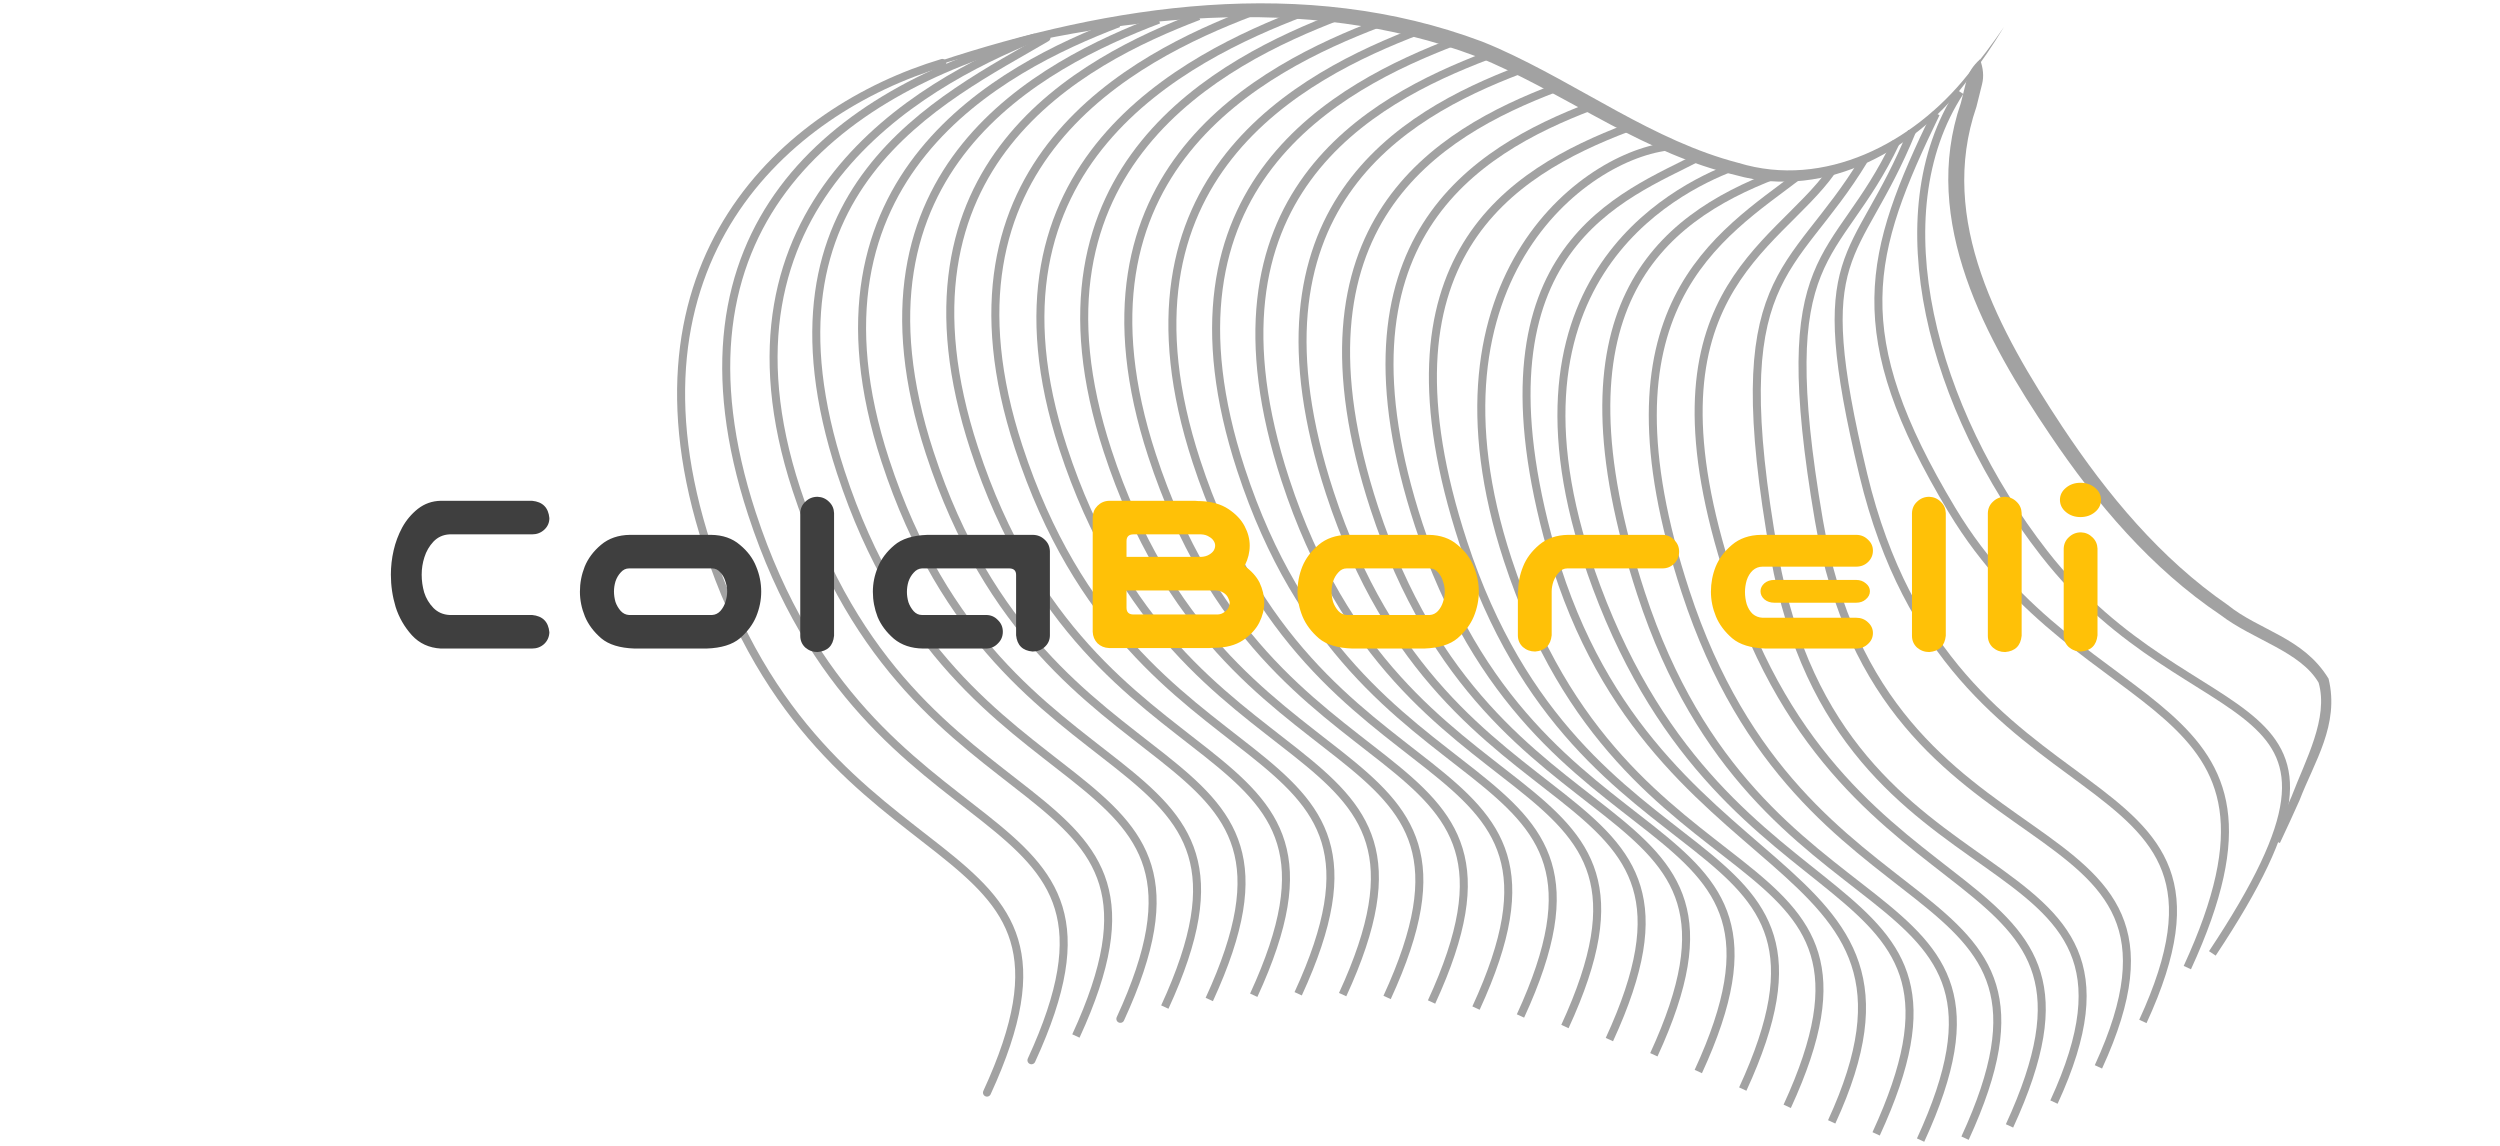 <svg width="312" height="143" viewBox="0 0 312 143" fill="none" xmlns="http://www.w3.org/2000/svg">
<path d="M247.102 7.405C246.221 8.208 245.662 9.066 245.423 10.014C245.185 10.96 244.948 11.899 244.717 12.856C239.615 27.599 247.886 42.496 255.84 54.255C261.633 62.853 268.474 70.94 277.147 76.766C281.205 79.868 287.082 81.293 289.364 85.201C290.627 89.618 287.756 94.784 285.982 99.417C285.223 101.203 284.462 102.925 283.621 104.794C283.924 104.933 284.227 105.072 284.53 105.212C285.404 103.353 286.197 101.639 286.991 99.855C288.802 95.109 292.007 90.452 290.603 84.696C287.451 79.534 281.985 78.709 278.015 75.494C269.646 69.728 263.02 61.762 257.365 53.238C249.505 41.335 241.781 27.493 246.66 13.325C246.889 12.382 247.124 11.448 247.362 10.502C247.601 9.555 247.516 8.524 247.102 7.405Z" fill="#A2A2A2"/>
<path d="M244.602 11.454C234.602 26.751 241.102 51.047 255.102 69.044C273.959 93.284 299.102 84.341 276.102 118.985" stroke="#A2A2A2"/>
<path d="M241.602 14.153C233.102 31.7 230.292 41.505 243.602 63.645C260.102 91.09 289.034 85.88 272.979 120.757" stroke="#A2A2A2"/>
<path d="M238.602 16.403C231.602 33.5 225.602 30.351 232.544 59.249C243.603 105.294 283.486 92.599 267.431 127.477" stroke="#A2A2A2"/>
<path d="M236.602 17.753C229.103 33.5 221.102 30.351 226.995 64.917C234.934 111.48 277.937 98.267 261.882 133.145" stroke="#A2A2A2"/>
<path d="M232.602 20.002C223.602 34.85 215.102 33.5 221.447 69.314C229.689 115.834 272.389 102.664 256.334 137.542" stroke="#A2A2A2"/>
<path d="M228.602 21.352C221.602 31.25 204.274 36.775 215.899 72.285C230.692 117.473 266.841 105.635 250.786 140.512" stroke="#A2A2A2"/>
<path d="M224.602 21.802C214.603 29.451 198.726 38.306 210.351 73.816C225.143 119.004 261.293 107.166 245.237 142.043" stroke="#A2A2A2"/>
<path d="M221.602 21.802C207.028 27.36 193.178 38.548 204.802 74.058C219.595 119.246 255.744 107.408 239.689 142.285" stroke="#A2A2A2"/>
<path d="M216.102 20.902C209.102 23.602 185.102 35.3 199.254 73.279C215.896 117.943 250.196 106.629 234.141 141.507" stroke="#A2A2A2"/>
<path d="M212.102 19.552C202.602 24.502 183.602 30.8 193.102 66.794C205.199 112.627 244.648 105.132 228.593 140.01" stroke="#A2A2A2"/>
<path d="M209.102 18.203C198.602 18.653 176.533 34.333 188.157 69.843C202.95 115.031 239.099 103.193 223.044 138.07" stroke="#A2A2A2"/>
<path d="M203.102 15.953C188.528 21.512 170.985 32.18 182.609 67.689C197.402 112.877 233.551 101.039 217.496 135.917" stroke="#A2A2A2"/>
<path d="M198.602 13.254C184.028 18.812 165.436 29.99 177.061 65.5C191.854 110.688 228.003 98.85 211.948 133.727" stroke="#A2A2A2"/>
<path d="M194.102 11.004C179.528 16.562 159.888 27.898 171.513 63.407C186.305 108.596 222.455 96.758 206.399 131.635" stroke="#A2A2A2"/>
<path d="M189.602 8.754C175.028 14.313 154.34 26.003 165.964 61.512C180.757 106.7 216.906 94.862 200.851 129.74" stroke="#A2A2A2"/>
<path d="M185.602 6.955C171.028 12.513 148.792 24.373 160.416 59.882C175.209 105.07 211.358 93.232 195.303 128.11" stroke="#A2A2A2"/>
<path d="M181.602 5.155C167.028 10.713 143.243 23.057 154.868 58.566C169.661 103.754 205.81 91.916 189.755 126.794" stroke="#A2A2A2"/>
<path d="M177.102 3.805C162.528 9.363 137.695 22.072 149.319 57.581C164.112 102.769 200.261 90.931 184.206 125.809" stroke="#A2A2A2"/>
<path d="M172.102 2.905C157.528 8.464 132.147 21.314 143.771 56.823C158.564 102.011 194.713 90.173 178.658 125.051" stroke="#A2A2A2"/>
<path d="M167.102 2.005C152.528 7.564 126.598 20.745 138.223 56.254C153.016 101.442 189.165 89.604 173.11 124.482" stroke="#A2A2A2"/>
<path d="M162.602 1.556C148.028 7.114 121.05 20.392 132.674 55.901C147.467 101.089 183.617 89.251 167.561 124.129" stroke="#A2A2A2"/>
<path d="M156.102 1.556C141.528 7.114 115.502 20.286 127.126 55.795C141.919 100.984 178.068 89.146 162.013 124.023" stroke="#A2A2A2"/>
<path d="M149.602 2.005C135.028 7.564 109.953 20.47 121.578 55.979C136.371 101.167 172.52 89.329 156.465 124.207" stroke="#A2A2A2"/>
<path d="M144.602 2.455C130.028 8.014 104.405 20.999 116.03 56.508C130.823 101.696 166.972 89.858 150.917 124.736" stroke="#A2A2A2"/>
<path d="M139.602 2.905C125.028 8.464 98.857 21.945 110.481 57.455C125.274 102.643 161.423 90.805 145.368 125.683" stroke="#A2A2A2"/>
<path d="M130.602 4.705C117.602 12.354 93.309 23.415 104.933 58.925C119.726 104.113 155.875 92.275 139.82 127.152" stroke="#A2A2A2" stroke-linecap="round"/>
<path d="M129.102 4.705C114.602 10.554 87.76 25.556 99.385 61.065C114.178 106.253 150.327 94.415 134.272 129.293" stroke="#A2A2A2"/>
<path d="M129.102 4.705C104.102 11.454 82.212 28.583 93.837 64.093C108.629 109.281 144.778 97.443 128.723 132.32" stroke="#A2A2A2" stroke-linecap="round"/>
<path d="M117.602 7.854C98.103 13.704 76.664 32.621 88.288 68.131C103.081 113.319 139.23 101.481 123.175 136.358" stroke="#A2A2A2" stroke-linecap="round"/>
<path d="M110.102 10.554C112.348 9.51 114.815 8.771 117.232 8.036C138.958 1.978 162.855 -1.025 184.224 7.034C184.89 7.298 185.552 7.575 186.208 7.865C196.222 12.309 205.467 19.234 216.633 21.859C228.018 25.051 239.532 18.437 245.825 9.624C247.361 7.638 248.757 5.568 250.102 3.354C248.644 5.495 247.148 7.486 245.528 9.382C238.764 17.86 227.686 23.605 216.973 20.334C206.345 17.587 197.299 10.66 186.996 6.042C186.315 5.74 185.629 5.453 184.938 5.179C162.755 -3.154 138.565 0.585 117.11 7.675C114.725 8.526 112.291 9.388 110.102 10.554Z" fill="#A2A2A2"/>
<path d="M56.094 66.688C55.302 66.729 54.635 67.031 54.094 67.594C53.573 68.156 53.198 68.802 52.969 69.531C52.74 70.24 52.625 70.969 52.625 71.719C52.625 72.469 52.729 73.208 52.938 73.938C53.167 74.667 53.552 75.312 54.094 75.875C54.635 76.417 55.302 76.708 56.094 76.75H66.406C67.719 76.875 68.438 77.594 68.562 78.906C68.542 79.49 68.323 79.979 67.906 80.375C67.49 80.75 66.99 80.938 66.406 80.938H56.438H55C53.542 80.854 52.344 80.302 51.406 79.281C50.469 78.24 49.792 77.062 49.375 75.75C48.979 74.438 48.781 73.094 48.781 71.719C48.781 70.698 48.896 69.688 49.125 68.688C49.354 67.688 49.708 66.74 50.188 65.844C50.688 64.927 51.344 64.146 52.156 63.5C52.99 62.854 53.938 62.521 55 62.5H55.594H66.406C67.719 62.625 68.438 63.344 68.562 64.656C68.562 65.24 68.344 65.729 67.906 66.125C67.49 66.5 66.99 66.688 66.406 66.688H56.094ZM79.186 80.938C77.353 80.875 75.968 80.448 75.03 79.656C74.093 78.844 73.415 77.938 72.999 76.938C72.582 75.917 72.374 74.885 72.374 73.844C72.374 72.76 72.572 71.719 72.968 70.719C73.384 69.698 74.061 68.792 74.999 68C75.957 67.188 77.165 66.771 78.624 66.75H88.749C90.207 66.771 91.405 67.188 92.343 68C93.301 68.792 93.978 69.698 94.374 70.719C94.79 71.719 94.999 72.76 94.999 73.844C94.999 74.885 94.79 75.917 94.374 76.938C93.957 77.938 93.28 78.844 92.343 79.656C91.405 80.448 90.02 80.875 88.186 80.938H79.186ZM78.499 70.938C78.103 70.938 77.759 71.104 77.468 71.438C77.176 71.75 76.957 72.125 76.811 72.562C76.686 72.979 76.624 73.396 76.624 73.812C76.624 74.25 76.686 74.688 76.811 75.125C76.957 75.542 77.176 75.917 77.468 76.25C77.759 76.562 78.103 76.729 78.499 76.75H88.874C89.27 76.729 89.613 76.562 89.905 76.25C90.197 75.917 90.405 75.542 90.53 75.125C90.676 74.688 90.749 74.25 90.749 73.812C90.749 73.396 90.676 72.979 90.53 72.562C90.405 72.125 90.197 71.75 89.905 71.438C89.613 71.104 89.27 70.938 88.874 70.938H78.499ZM102.029 62C102.591 62.021 103.07 62.229 103.466 62.625C103.862 63 104.07 63.469 104.091 64.031V79.344C103.966 80.594 103.279 81.271 102.029 81.375C101.445 81.375 100.935 81.188 100.498 80.812C100.081 80.417 99.873 79.927 99.873 79.344V64.031C99.893 63.448 100.112 62.969 100.529 62.594C100.945 62.198 101.445 62 102.029 62ZM126.809 79.281V71.75C126.809 71.229 126.538 70.958 125.996 70.938H115.059C114.663 70.958 114.319 71.135 114.028 71.469C113.736 71.781 113.517 72.156 113.371 72.594C113.246 73.01 113.184 73.438 113.184 73.875C113.184 74.292 113.246 74.719 113.371 75.156C113.517 75.573 113.736 75.948 114.028 76.281C114.319 76.594 114.663 76.75 115.059 76.75H123.059C123.642 76.75 124.132 76.958 124.528 77.375C124.944 77.771 125.153 78.26 125.153 78.844C125.153 79.427 124.944 79.917 124.528 80.312C124.132 80.729 123.642 80.938 123.059 80.938H115.184C113.725 80.917 112.517 80.51 111.559 79.719C110.621 78.906 109.944 78 109.528 77C109.132 75.979 108.934 74.927 108.934 73.844C108.934 72.802 109.142 71.781 109.559 70.781C109.975 69.76 110.653 68.854 111.59 68.062C112.528 67.25 113.913 66.812 115.746 66.75H128.871C129.455 66.75 129.955 66.948 130.371 67.344C130.788 67.719 131.007 68.198 131.028 68.781V79.281C131.028 79.865 130.809 80.354 130.371 80.75C129.955 81.125 129.455 81.312 128.871 81.312C127.621 81.208 126.934 80.531 126.809 79.281Z" fill="#3F3F3F"/>
<path d="M157.183 72.688C157.578 73.521 157.776 74.365 157.776 75.219C157.776 76.052 157.568 76.885 157.151 77.719C156.735 78.531 156.058 79.26 155.12 79.906C154.183 80.531 152.985 80.844 151.526 80.844H151.339C151.214 80.865 151.089 80.875 150.964 80.875H138.401C137.839 80.854 137.36 80.656 136.964 80.281C136.589 79.885 136.391 79.406 136.37 78.844V64.531C136.391 63.969 136.589 63.5 136.964 63.125C137.36 62.729 137.839 62.521 138.401 62.5H149.151C149.276 62.5 149.401 62.51 149.526 62.531H149.714C151.172 62.573 152.37 62.906 153.308 63.531C154.245 64.156 154.922 64.875 155.339 65.688C155.755 66.479 155.964 67.281 155.964 68.094C155.964 68.927 155.766 69.74 155.37 70.531C155.349 70.573 155.328 70.604 155.308 70.625C156.162 71.229 156.787 71.917 157.183 72.688ZM151.714 76.688C152.11 76.708 152.433 76.635 152.683 76.469C152.953 76.302 153.151 76.115 153.276 75.906C153.401 75.677 153.464 75.448 153.464 75.219C153.464 75.073 153.401 74.875 153.276 74.625C153.151 74.354 152.953 74.135 152.683 73.969C152.433 73.802 152.11 73.708 151.714 73.688H149.714H140.589V75.844C140.589 76.406 140.88 76.688 141.464 76.688H141.714H151.714ZM150.901 69.219C151.151 69.073 151.339 68.906 151.464 68.719C151.589 68.51 151.651 68.302 151.651 68.094C151.651 67.885 151.589 67.688 151.464 67.5C151.339 67.292 151.141 67.115 150.87 66.969C150.62 66.802 150.297 66.708 149.901 66.688H141.464C140.88 66.688 140.589 66.969 140.589 67.531V69.5H149.901C150.297 69.479 150.63 69.385 150.901 69.219ZM168.744 80.938C166.91 80.875 165.525 80.448 164.588 79.656C163.65 78.844 162.973 77.938 162.556 76.938C162.14 75.917 161.931 74.885 161.931 73.844C161.931 72.76 162.129 71.719 162.525 70.719C162.942 69.698 163.619 68.792 164.556 68C165.515 67.188 166.723 66.771 168.181 66.75H178.306C179.765 66.771 180.963 67.188 181.9 68C182.858 68.792 183.535 69.698 183.931 70.719C184.348 71.719 184.556 72.76 184.556 73.844C184.556 74.885 184.348 75.917 183.931 76.938C183.515 77.938 182.838 78.844 181.9 79.656C180.963 80.448 179.577 80.875 177.744 80.938H168.744ZM168.056 70.938C167.66 70.938 167.317 71.104 167.025 71.438C166.733 71.75 166.515 72.125 166.369 72.562C166.244 72.979 166.181 73.396 166.181 73.812C166.181 74.25 166.244 74.688 166.369 75.125C166.515 75.542 166.733 75.917 167.025 76.25C167.317 76.562 167.66 76.729 168.056 76.75H178.431C178.827 76.729 179.171 76.562 179.463 76.25C179.754 75.917 179.963 75.542 180.088 75.125C180.233 74.688 180.306 74.25 180.306 73.812C180.306 73.396 180.233 72.979 180.088 72.562C179.963 72.125 179.754 71.75 179.463 71.438C179.171 71.104 178.827 70.938 178.431 70.938H168.056ZM190.086 70.688C190.482 69.688 191.149 68.792 192.086 68C193.045 67.188 194.253 66.771 195.711 66.75H207.461C208.045 66.75 208.534 66.958 208.93 67.375C209.347 67.771 209.555 68.26 209.555 68.844C209.555 69.427 209.347 69.927 208.93 70.344C208.534 70.74 208.045 70.938 207.461 70.938H195.586C195.19 70.938 194.847 71.104 194.555 71.438C194.263 71.75 194.034 72.125 193.867 72.562C193.722 73 193.649 73.417 193.649 73.812V79.281C193.524 80.531 192.836 81.208 191.586 81.312C191.003 81.312 190.492 81.125 190.055 80.75C189.638 80.354 189.43 79.865 189.43 79.281V73.844H189.461C189.461 72.76 189.67 71.708 190.086 70.688ZM220.335 80.938C218.502 80.875 217.116 80.448 216.179 79.656C215.241 78.844 214.564 77.938 214.148 76.938C213.731 75.917 213.523 74.885 213.523 73.844C213.523 72.76 213.72 71.719 214.116 70.719C214.533 69.698 215.21 68.792 216.148 68C217.106 67.188 218.314 66.771 219.773 66.75H231.648C232.231 66.75 232.72 66.948 233.116 67.344C233.533 67.719 233.741 68.177 233.741 68.719C233.741 69.281 233.533 69.76 233.116 70.156C232.72 70.531 232.231 70.719 231.648 70.719H219.96C219.502 70.719 219.095 70.875 218.741 71.188C218.408 71.5 218.158 71.906 217.991 72.406C217.845 72.906 217.773 73.396 217.773 73.875C217.773 74.396 217.845 74.906 217.991 75.406C218.158 75.906 218.408 76.312 218.741 76.625C219.095 76.917 219.502 77.073 219.96 77.094H231.648C232.231 77.094 232.72 77.281 233.116 77.656C233.533 78.031 233.741 78.479 233.741 79C233.741 79.542 233.533 80 233.116 80.375C232.72 80.75 232.231 80.938 231.648 80.938H220.335ZM233.366 73.781C233.366 74.177 233.189 74.521 232.835 74.812C232.523 75.083 232.127 75.219 231.648 75.219H221.429C220.95 75.219 220.543 75.083 220.21 74.812C219.877 74.521 219.71 74.177 219.71 73.781C219.71 73.406 219.877 73.073 220.21 72.781C220.543 72.51 220.95 72.375 221.429 72.375H231.648C232.127 72.375 232.533 72.521 232.866 72.812C233.2 73.083 233.366 73.406 233.366 73.781ZM240.771 62C241.334 62.021 241.813 62.229 242.209 62.625C242.605 63 242.813 63.469 242.834 64.031V79.344C242.709 80.594 242.021 81.271 240.771 81.375C240.188 81.375 239.678 81.188 239.24 80.812C238.823 80.417 238.615 79.927 238.615 79.344V64.031C238.636 63.448 238.855 62.969 239.271 62.594C239.688 62.198 240.188 62 240.771 62ZM250.239 62C250.801 62.021 251.28 62.229 251.676 62.625C252.072 63 252.28 63.469 252.301 64.031V79.344C252.176 80.594 251.489 81.271 250.239 81.375C249.655 81.375 249.145 81.188 248.708 80.812C248.291 80.417 248.083 79.927 248.083 79.344V64.031C248.103 63.448 248.322 62.969 248.739 62.594C249.155 62.198 249.655 62 250.239 62ZM259.706 66.438C260.269 66.458 260.748 66.667 261.144 67.062C261.54 67.438 261.748 67.906 261.769 68.469V79.281C261.644 80.531 260.956 81.208 259.706 81.312C259.123 81.312 258.613 81.125 258.175 80.75C257.758 80.354 257.55 79.865 257.55 79.281V68.469C257.571 67.885 257.79 67.406 258.206 67.031C258.623 66.635 259.123 66.438 259.706 66.438ZM257.081 62.375C257.081 61.792 257.331 61.292 257.831 60.875C258.331 60.458 258.935 60.25 259.644 60.25C260.352 60.25 260.956 60.458 261.456 60.875C261.956 61.292 262.206 61.792 262.206 62.375C262.206 62.979 261.956 63.49 261.456 63.906C260.956 64.323 260.352 64.531 259.644 64.531C258.935 64.531 258.331 64.323 257.831 63.906C257.331 63.49 257.081 62.979 257.081 62.375Z" fill="#FFC107"/>
</svg>
